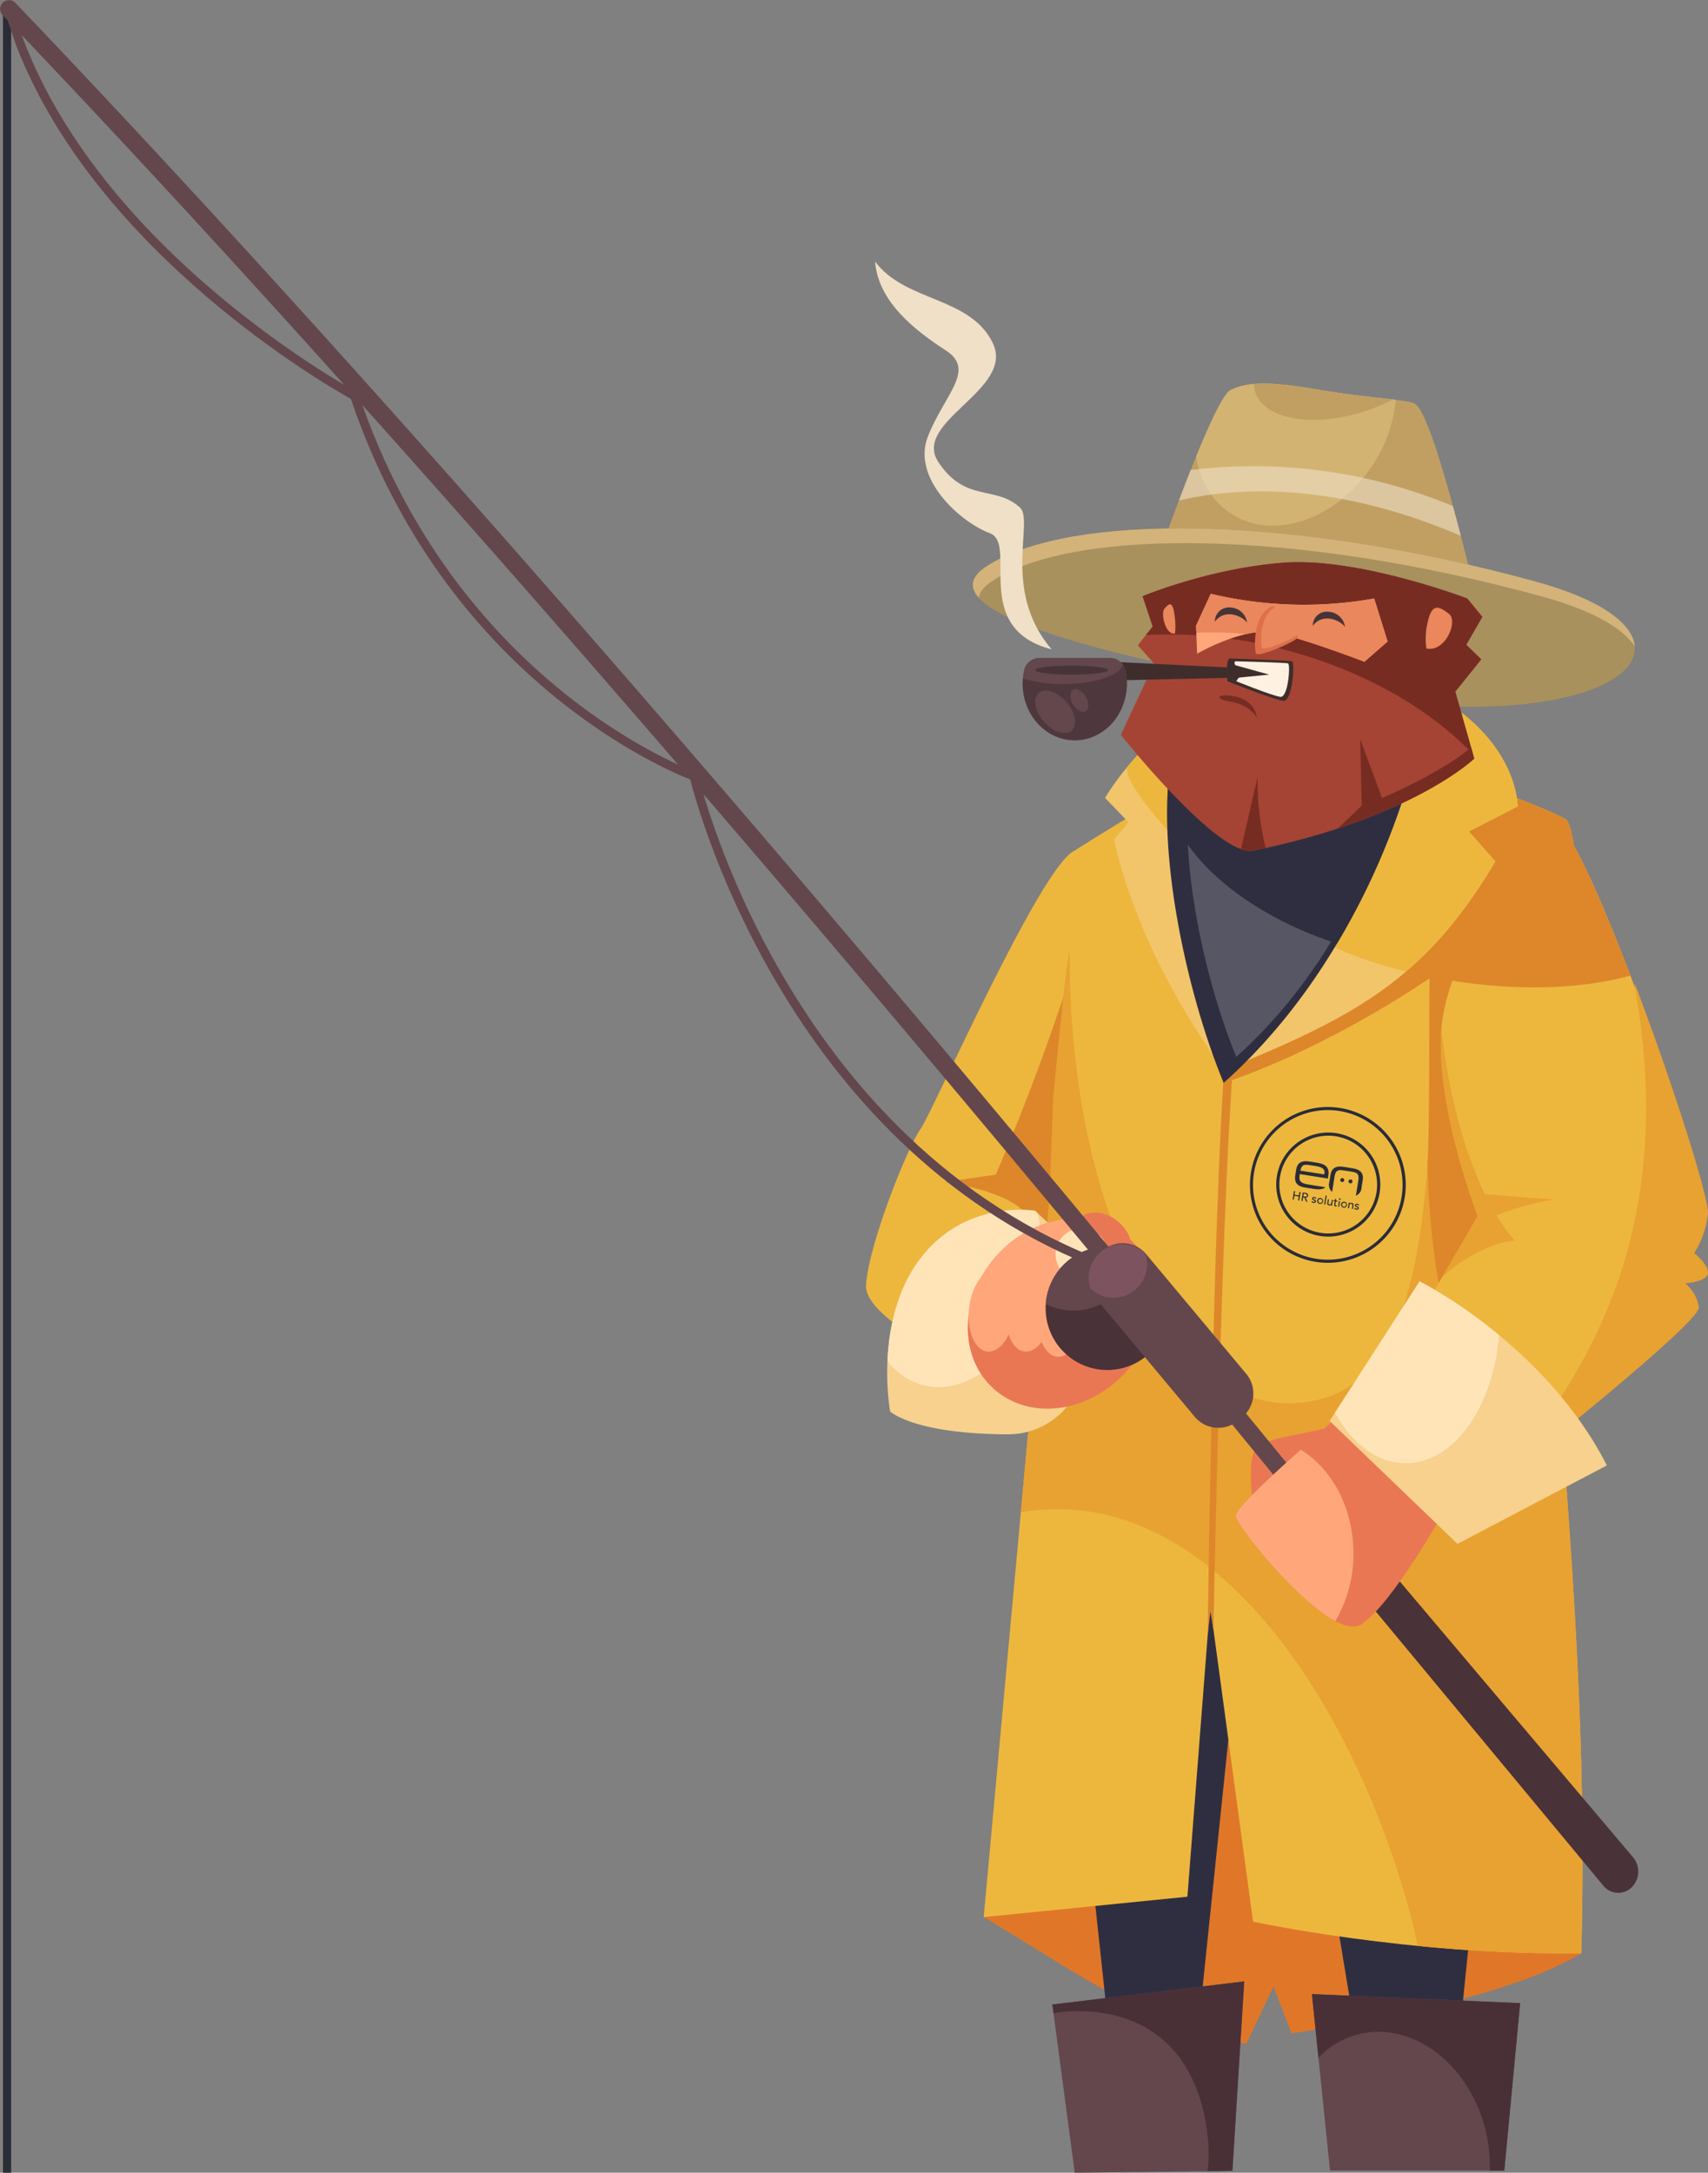 <svg xmlns="http://www.w3.org/2000/svg" xmlns:xlink="http://www.w3.org/1999/xlink" width="419.467" height="533.495" viewBox="0 0 419.467 533.495">
  <rect x="0" y="0" width="419.467" height="533.495" fill="#808080" stroke="none"/>
  <defs>
    <clipPath id="clip-path">
      <rect id="Прямоугольник_116" data-name="Прямоугольник 116" width="419.467" height="533.495" fill="none"/>
    </clipPath>
    <clipPath id="clip-path-3">
      <rect id="Прямоугольник_114" data-name="Прямоугольник 114" width="69.227" height="17.148" fill="none"/>
    </clipPath>
  </defs>
  <g id="big-fisherman" transform="translate(-709.267 -625.169)">
    <path id="Контур_1786" data-name="Контур 1786" d="M-7601.435-6019v531.761" transform="translate(8312.436 6645.903)" fill="none" stroke="#2a2c36" stroke-width="2"/>
    <g id="Сгруппировать_184" data-name="Сгруппировать 184" transform="translate(709.267 625.169)">
      <g id="Сгруппировать_183" data-name="Сгруппировать 183" transform="translate(0 0)" clip-path="url(#clip-path)">
        <g id="Сгруппировать_182" data-name="Сгруппировать 182" transform="translate(0)">
          <g id="Сгруппировать_181" data-name="Сгруппировать 181" clip-path="url(#clip-path)">
            <path id="Контур_1640" data-name="Контур 1640" d="M58.208,101.554l41.135-2.6,55.585,103.022c-21.091,12.931-71.15,19.637-71.15,19.637l-4.449-11.485-6.667,14.081C49.946,220.9,27.626,204.557,8.179,193.087Z" transform="translate(233.413 277.642)" fill="#e07728"/>
            <path id="Контур_1641" data-name="Контур 1641" d="M95.467,77.5C93.305,70.228,84.754,32.582,80.18,29.7,78.558,28.67,69.36,28.4,57.114,26.36c-9.392-1.56-17.042-2.664-22.236,0-4.5,2.306-19.98,47.361-19.98,47.361Z" transform="translate(267.304 69.439)" fill="#c19f63"/>
            <path id="Контур_1642" data-name="Контур 1642" d="M50.8,26.361c7.71,1.282,14.206,1.865,18.37,2.379a34.884,34.884,0,0,1-5.663,15.991c-8.78,13.426-24.383,18.762-34.852,11.915-4.734-3.094-7.585-8.152-8.506-14,3.421-8.384,6.709-15.413,8.418-16.288,5.195-2.664,12.84-1.564,22.232,0" transform="translate(273.614 69.438)" fill="#d3b372"/>
            <g id="Сгруппировать_180" data-name="Сгруппировать 180" transform="translate(289.539 114.439)" opacity="0.6" style="mix-blend-mode: overlay;isolation: isolate">
              <g id="Сгруппировать_179" data-name="Сгруппировать 179">
                <g id="Сгруппировать_178" data-name="Сгруппировать 178" clip-path="url(#clip-path-3)">
                  <path id="Контур_1643" data-name="Контур 1643" d="M83.237,39.912c.674,2.477,1.328,4.947,1.941,7.3C54.223,33.876,30.29,35.2,15.95,38.512c.936-2.477,1.91-5,2.888-7.467a127.02,127.02,0,0,1,64.4,8.867" transform="translate(-15.949 -30.071)" fill="#efe0c7"/>
                </g>
              </g>
            </g>
            <path id="Контур_1644" data-name="Контур 1644" d="M95.693,75.381C166.858,86.09,189.555,59.9,142.959,47.147c-59.908-16.4-114.393-17-134.837-3.749C-10.861,55.7,53.945,69.1,95.693,75.381" transform="translate(234.182 95.651)" fill="#a8915d"/>
            <path id="Контур_1645" data-name="Контур 1645" d="M144.328,50.76c-59.912-16.4-114.393-17-134.837-3.752C7.4,48.362,6.378,49.732,6.176,51.1c-2.3-2.565-2.006-5.16,1.926-7.706C28.546,30.145,83.027,30.75,142.939,47.148c16.022,4.384,23.85,10.359,24.333,15.873-2.9-4.407-10.378-8.821-22.944-12.262" transform="translate(234.202 95.654)" fill="#d3b379"/>
            <path id="Контур_1646" data-name="Контур 1646" d="M88.64,54.9c-8.338,3.889-34.833,64.3-37.8,68.372s-12.6,27.792-13.343,38.167,37.428,25.57,37.428,25.57l26.681-29.273-1.111-85.6Z" transform="translate(175.189 154.02)" fill="#edb73e"/>
            <path id="Контур_1647" data-name="Контур 1647" d="M72.907,60.448A569.922,569.922,0,0,1,51.6,118.815L39,120.668s17.787,2.223,20.939,9.263a16.3,16.3,0,0,0,10.374,8.7l7.782-15.379Z" transform="translate(192.958 169.594)" fill="#dd872a"/>
            <path id="Контур_1648" data-name="Контур 1648" d="M54.329,234.9,66.663,113.227,18.107,98.716l-4.989,21.768L32.1,234.9Z" transform="translate(302.882 276.96)" fill="#2f2e41"/>
            <path id="Контур_1649" data-name="Контур 1649" d="M61.34,240.959,74.675,112.827l-40.13-15.28-4.7,22.921L42.8,240.959Z" transform="translate(231.23 273.682)" fill="#2f2e41"/>
            <path id="Контур_1650" data-name="Контур 1650" d="M63.263,130.881l-3.889,41.135h-42.8l-4.449-43.357Z" transform="translate(310.068 360.968)" fill="#63474d"/>
            <path id="Контур_1651" data-name="Контур 1651" d="M55.667,167.568C54.232,151.2,42.039,137.922,28.43,137.922a20.185,20.185,0,0,0-14.7,6.393l-1.606-15.656,51.14,2.223-3.889,41.131H55.751a35.586,35.586,0,0,0-.084-4.445" transform="translate(310.069 360.969)" fill="#493037"/>
            <path id="Контур_1652" data-name="Контур 1652" d="M77.049,127.841l-2.9,46.528-38.73.453-5.5-41.306Z" transform="translate(228.522 358.673)" fill="#63474d"/>
            <path id="Контур_1653" data-name="Контур 1653" d="M44.912,136.137a36.829,36.829,0,0,0-14.7-.476l-.285-2.146,47.121-5.674-2.9,46.528-6.165.072c.7-1.458,2.477-32.371-23.077-38.3" transform="translate(228.518 358.674)" fill="#493037"/>
            <path id="Контур_1654" data-name="Контур 1654" d="M154.762,345.449c-42.246.556-80.6-7.783-80.6-7.783L63.6,259.845l-5.564,71.706-50.029,5L24.13,160.9l6.119-86.159s32.8-21.121,48.362-26.122,66.7,15.006,72.261,18.343,4.445,92.271,4.445,92.271L143.642,174.8l5.56,3.334-7.223,5.56,6.112,6.671c2.991,42.76,8.319,96.172,6.671,155.083" transform="translate(233.579 134.174)" fill="#edb73e"/>
            <path id="Контур_1655" data-name="Контур 1655" d="M15.008,152.422l.925-25.2s4.076-43.776,4.076-34.555c0,60.327,24.017,109.229,53.644,109.229s35.293-35.286,35.293-95.609c0-14.819,4.076-52.065,14.263-55.44,9.358,3.387,16.627,6.492,18.533,7.634,5.56,3.338,4.449,92.275,4.449,92.275L134.516,166.32l5.56,3.334-7.227,5.56,6.116,6.667c2.987,42.764,8.319,96.176,6.667,155.087a367.524,367.524,0,0,1-40.172-1.823c-.734-3.509-1.6-7.071-2.626-10.686C87.79,271.5,52.619,220.976,8.009,228.694Z" transform="translate(242.705 142.655)" fill="#e8a231"/>
            <path id="Контур_1656" data-name="Контур 1656" d="M31.638,217.859c.019-1.355,2.515-138.121,6.508-152.274l-2.1-.59C31.98,79.418,30.294,213.8,30.2,219.343l.685-6.009Z" transform="translate(266.381 182.352)" fill="#dd872a"/>
            <path id="Контур_1657" data-name="Контур 1657" d="M8.52,85.013C11.709,53.373,22.456,54.07,34.646,54.07c3.425,0,6.7,1.85,9.708,5.183,2.7,23.846,1.964,82.456,1.964,82.456L34.646,157.275l5.556,3.338-7.223,5.556,6.112,6.671c.666,9.5,1.446,19.542,2.238,30.034a11.267,11.267,0,0,1-6.683,2.39c-14.229,0-25.855-31.564-26.636-71.333.548-7.68.377-39.91.51-48.917" transform="translate(342.575 151.696)" fill="#dd872a"/>
            <path id="Контур_1658" data-name="Контур 1658" d="M26.269,215.21c1.111-.742,47.342-37.893,46.969-41.6a9.226,9.226,0,0,0-3.334-5.929s5.556-.373,5.556-2.6-3.334-4.818-3.334-4.818a23.036,23.036,0,0,0,3.334-9.632c.746-5.933-27.515-90.513-37.8-98.018C34.911,50.613,12.926,84.86,10.7,103.759s8.772,47.456,8.772,47.456L.143,184.362Z" transform="translate(343.447 147.401)" fill="#edb73e"/>
            <path id="Контур_1659" data-name="Контур 1659" d="M12.839,127.2l8.692-14.9s-10.4-27.02-8.92-45.888l.011.137C15.179,89.735,22.265,109,30.63,118.265c-5.6.578-11.889,3.749-17.791,8.936" transform="translate(341.396 186.321)" fill="#e8a231"/>
            <path id="Контур_1660" data-name="Контур 1660" d="M10.24,171.5c9.5-14.777,32.671-46.885,22.541-105.694-.137-.792-.186-1.583-.289-2.367,9.636,25.3,18.423,53.317,18,56.635a22.964,22.964,0,0,1-3.372,9.632S50.5,132.3,50.5,134.523s-5.621,2.592-5.621,2.592a9.21,9.21,0,0,1,3.372,5.925c.377,3.707-46.356,40.838-47.479,41.58l-.769-.9A61.864,61.864,0,0,0,10.24,171.5" transform="translate(368.96 177.994)" fill="#e8a231"/>
            <path id="Контур_1661" data-name="Контур 1661" d="M10.937,83.89c6.393-3.612,17.133-5.473,17.133-5.473L10,77.025Z" transform="translate(353.322 216.103)" fill="#e8a231"/>
            <path id="Контур_1662" data-name="Контур 1662" d="M68.6,133.182c-23.127-.065-28.946-5.606-28.946-5.606S35.578,105.713,46.7,90.521,75.229,78.293,75.229,78.293l10.6,9.868a20.538,20.538,0,0,1,4.647,23.652l-4.894,10.58A18.642,18.642,0,0,1,68.6,133.182" transform="translate(178.96 219.006)" fill="#f7d18d"/>
            <path id="Контур_1663" data-name="Контур 1663" d="M50.7,90.521C61.816,75.329,79.235,78.293,79.235,78.293l.681.632A38.439,38.439,0,0,1,79.6,97.4c-4.083,15.987-16.528,26.613-27.792,23.736a16.351,16.351,0,0,1-8.81-5.956c.323-7.432,2.036-16.912,7.706-24.66" transform="translate(174.958 219.006)" fill="#ffe4b8"/>
            <path id="Контур_1664" data-name="Контур 1664" d="M35.751,107.246c-1-12.551,8.456-25.087,21.121-28.006s23.739,4.886,24.74,17.434-8.46,25.09-21.125,28.009S36.748,119.8,35.751,107.246" transform="translate(202.001 220.598)" fill="#ea7754"/>
            <path id="Контур_1665" data-name="Контур 1665" d="M58.241,79.236a20.451,20.451,0,0,1,17.62,3.612,28.138,28.138,0,0,1-20.672,21.266,20.46,20.46,0,0,1-17.62-3.608,28.137,28.137,0,0,1,20.672-21.27" transform="translate(200.633 220.598)" fill="#ffa77b"/>
            <path id="Контур_1666" data-name="Контур 1666" d="M26.006,96.934c3.334-2.363,9.172-2.641,18.065-4.864L38.1,112.221l-12.787,1.667s-2.637-14.591.7-16.954" transform="translate(282.847 258.314)" fill="#ea7754"/>
            <path id="Контур_1667" data-name="Контур 1667" d="M51.395,101.581c-3.1,1.686-6.051-1.244-6.591-6.542s1.541-10.956,4.643-12.646,6.051,1.244,6.591,6.542S54.5,99.9,51.395,101.581" transform="translate(193.162 229.832)" fill="#ffa77b"/>
            <path id="Контур_1668" data-name="Контур 1668" d="M46.9,101.908c-3.1,1.686-6.051-1.241-6.591-6.542s1.541-10.956,4.643-12.642,6.051,1.241,6.591,6.538-1.541,10.96-4.643,12.646" transform="translate(214.744 230.753)" fill="#ffa77b"/>
            <path id="Контур_1669" data-name="Контур 1669" d="M48.985,101.581c-3.1,1.686-6.051-1.244-6.591-6.542s1.541-10.956,4.643-12.646,6.051,1.244,6.591,6.542-1.541,10.96-4.643,12.646" transform="translate(204.744 229.832)" fill="#ffa77b"/>
            <path id="Контур_1670" data-name="Контур 1670" d="M51.539,88.616c-1.05,3.372-5.054,4.582-8.947,2.71s-6.2-6.131-5.149-9.5,5.058-4.582,8.947-2.706,6.2,6.127,5.149,9.5" transform="translate(226.142 219.498)" fill="#ea7754"/>
            <path id="Контур_1671" data-name="Контур 1671" d="M51.526,85.646a6.392,6.392,0,1,1-6.393-6.393,6.393,6.393,0,0,1,6.393,6.393" transform="translate(220.5 222.354)" fill="#ffe4b8"/>
            <path id="Контур_1672" data-name="Контур 1672" d="M65.065,94.925a15.147,15.147,0,1,1-15.79-14.477,15.146,15.146,0,0,1,15.79,14.477" transform="translate(222.012 225.668)" fill="#493238"/>
            <path id="Контур_1673" data-name="Контур 1673" d="M58.857,82.035a15.132,15.132,0,0,1-21.871,12.5,15.132,15.132,0,0,1,21.871-12.5" transform="translate(219.855 225.668)" fill="#63474d"/>
            <path id="Контур_1674" data-name="Контур 1674" d="M398.934,461.649l3.425-2.691C400.251,456.275,189.945,189.178,9.847.67a2.176,2.176,0,0,0-3.151,3c179.945,188.356,390.13,455.3,392.238,457.976" transform="translate(-6.095 0)" fill="#63474d"/>
            <path id="Контур_1675" data-name="Контур 1675" d="M6.231,95.725h0a4.256,4.256,0,0,1,5.963.186l80.12,94.737a5.45,5.45,0,0,1-.381,7.364A4.692,4.692,0,0,1,85,197.6L5.337,101.624a4.233,4.233,0,0,1,.894-5.9" transform="translate(308.767 265.421)" fill="#493238"/>
            <path id="Контур_1676" data-name="Контур 1676" d="M41.122,8.657c19.843,51.216,76.919,83.807,82.171,86.715,23.142,68.376,77.227,91.076,83.351,93.451,1.964,7.817,24.874,92.2,102.265,120.825l.757-2.04c-79.648-29.459-100.834-118.941-101.039-119.843l-.133-.586-.567-.2c-.586-.205-58.713-21.27-82.708-92.7l-.137-.411-.384-.2c-.662-.354-66.515-36.039-83.963-92.747l-2.127.369" transform="translate(-37.123 2.57)" fill="#63474d"/>
            <path id="Контур_1677" data-name="Контур 1677" d="M43.733,82.916l24.558,29.368a7.543,7.543,0,0,1-.951,10.625l-1.062.887a7.543,7.543,0,0,1-10.625-.951L31.095,93.477a7.548,7.548,0,0,1,.951-10.629l1.058-.883a7.548,7.548,0,0,1,10.629.951" transform="translate(237.765 225.039)" fill="#63474d"/>
            <path id="Контур_1678" data-name="Контур 1678" d="M39.3,82.143a8.07,8.07,0,0,1,10.857.48,8.08,8.08,0,0,1-2.47,8.78l-.209.179A8.071,8.071,0,0,1,36.616,91.1a8.08,8.08,0,0,1,2.47-8.78Z" transform="translate(231.147 225.214)" fill="#7c535e"/>
            <path id="Контур_1679" data-name="Контур 1679" d="M46.016,90.014l25.46,20.436c-4.643,8.977-17.259,30.8-24.695,35.8S16.366,122.834,15.868,119.8s27.381-25.688,30.148-29.79" transform="translate(287.631 252.545)" fill="#ea7754"/>
            <path id="Контур_1680" data-name="Контур 1680" d="M74.612,127.87c-15.146-29.775-45.995-45.2-45.995-45.2L6.526,116.955l31.4,30.182Z" transform="translate(320.019 231.952)" fill="#f7d18d"/>
            <path id="Контур_1681" data-name="Контур 1681" d="M28.7,56.577l54.2,10.561c-36.964,30.019-70.039,40.024-70.039,40.024Z" transform="translate(287.662 158.734)" fill="#dd872a"/>
            <path id="Контур_1682" data-name="Контур 1682" d="M5.008,62.964C14.933,57.222,26.476,51.037,34,48.621c15.565-5,66.7,15.009,72.261,18.343.811.487,1.48,2.8,2.028,6.382,4.095,7.455,9.1,19.317,13.932,32.036-14.728,4.042-34.627,3.992-55.554-1.1C34.855,96.549,10.48,79.549,5.008,62.964" transform="translate(278.191 134.171)" fill="#dd872a"/>
            <path id="Контур_1683" data-name="Контур 1683" d="M41.395,141.427C18.607,109.742,14.512,84.644,14.512,84.644l3.528-4.129-5.766-6.009S28.615,45.594,61.009,43.444c33.375-2.215,51.6,17.536,52.628,33.124l-12.011,6.177,6.481,7.375c-17.658,29.9-35.86,38.524-66.713,51.307" transform="translate(259.12 121.408)" fill="#f2c56b"/>
            <path id="Контур_1684" data-name="Контур 1684" d="M58.651,43.444C77.085,42.219,90.888,47.7,99.733,55.478a43.127,43.127,0,0,1-4.479,13.754c-12.189,23.245-28.717,40.994-54.546,27.45C34.333,93.34,12.542,70.278,15.6,66.632,22.92,57.91,37.3,44.86,58.651,43.444" transform="translate(261.474 121.408)" fill="#edb73e"/>
            <path id="Контур_1685" data-name="Контур 1685" d="M12.861,63.743A28.394,28.394,0,0,1,22.984,47.935a55.69,55.69,0,0,1,18.522-4.491c33.375-2.215,51.6,17.536,52.628,33.124L82.123,82.745,88.6,90.116C81.632,101.921,74.573,110.4,66.687,117.14c-34.563-8.357-58.519-31.918-53.827-53.4" transform="translate(278.623 121.408)" fill="#edb73e"/>
            <path id="Контур_1686" data-name="Контур 1686" d="M32.593,131.133c37.8-33.722,47.8-83.1,47.8-83.1l-60.03.369c-5.294,22.377,2.877,60.152,12.227,82.73" transform="translate(267.922 134.763)" fill="#2f2e40"/>
            <path id="Контур_1687" data-name="Контур 1687" d="M31.6,121.257c32.74-29.212,41.409-71.983,41.409-71.983l-52,.32C16.422,68.98,23.5,101.7,31.6,121.257" transform="translate(272.018 138.244)" fill="#575664"/>
            <path id="Контур_1688" data-name="Контур 1688" d="M80.286,48.032A173.756,173.756,0,0,1,60.314,96.927C38.462,89.867,20.858,75.448,18.7,60.9a72.544,72.544,0,0,1,1-9.583A17.52,17.52,0,0,1,21.166,48.4Z" transform="translate(268.031 134.76)" fill="#2f2e40"/>
            <path id="Контур_1689" data-name="Контур 1689" d="M99.654,45.191l3.688,4.521L99.4,56.559l3.68,3.577L96.7,68.063l4.658,16.452s-15.1,14.617-54.283,22.609c-8.547,1.743-32.515-28.443-32.515-28.443L22.731,61.19l-3.992-4.5,3.646-4.62-2.477-7.432s16.452-6.9,34.776-8.243,44.971,8.8,44.971,8.8" transform="translate(260.701 101.759)" fill="#a54434"/>
            <path id="Контур_1690" data-name="Контур 1690" d="M97.743,60.136l-6.378,7.927,4.354,15.375C85.253,72.428,69.148,63.032,49.933,57.9A109.579,109.579,0,0,0,15.378,54.18l1.667-2.112L14.564,44.64s16.452-6.9,34.78-8.247,44.971,8.8,44.971,8.8L98,49.716,94.06,56.559Z" transform="translate(266.04 101.759)" fill="#772c22"/>
            <path id="Контур_1691" data-name="Контур 1691" d="M64.431,39.469A98.329,98.329,0,0,1,24.3,38.312l-3.623,7.84.274,6.869s11.581-6.713,19.116-5.157S62.022,55,62.022,55l5.7-4.963Z" transform="translate(273.055 107.489)" fill="#ffa77b"/>
            <path id="Контур_1692" data-name="Контур 1692" d="M40.065,47.864a17.039,17.039,0,0,0-6.976.331c-2.759-.263-5.617-.407-8.547-.407-1.282,0-2.546.034-3.794.088l-.069-1.724,3.619-7.84a98.338,98.338,0,0,0,40.13,1.157l3.288,10.564L62.023,55S47.6,49.421,40.065,47.864" transform="translate(273.054 107.489)" fill="#ea875c"/>
            <path id="Контур_1693" data-name="Контур 1693" d="M26.86,48.072s11.413,4.559,13.757,4.814c2.245.247,2.9-9.5,2.158-9.712S28.6,42.5,27.5,42.485c-1.115-.011-.643,5.587-.643,5.587" transform="translate(274.556 119.197)" fill="#3f2d2b"/>
            <path id="Контур_1694" data-name="Контур 1694" d="M27.126,47.314S36.618,51.169,38.6,51.4c1.918.225,2.5-8.045,1.869-8.224s-11.934-.5-12.833-.51c-.917,0-.51,4.647-.51,4.647" transform="translate(275.862 119.708)" fill="#fff1e1"/>
            <path id="Контур_1695" data-name="Контур 1695" d="M29.742,48.043l.852-1.26,7.516-.731-8.338-2.314-.464-1.111s-1.176,1.241-.974,2.314a14.03,14.03,0,0,0,1.408,3.1" transform="translate(273.615 119.598)" fill="#3f2d2b"/>
            <path id="Контур_1696" data-name="Контур 1696" d="M68.366,44.407s.061,2.306-.761,2.325l-35.016.8a2.443,2.443,0,1,1,.061-4.883Z" transform="translate(236.605 119.649)" fill="#3f2d2b"/>
            <path id="Контур_1697" data-name="Контур 1697" d="M58.963,42.448a3.859,3.859,0,0,1,3.775,3.01,14.726,14.726,0,0,1,.358,3.254c0,7.71-5.724,13.959-12.8,13.959S37.5,56.422,37.5,48.712a15.2,15.2,0,0,1,.354-3.254,3.866,3.866,0,0,1,3.779-3.01Z" transform="translate(213.649 119.093)" fill="#63474d"/>
            <path id="Контур_1698" data-name="Контур 1698" d="M47.488,47.686c7.729,0,14.043-2.124,14.583-4.814a3.681,3.681,0,0,1,.666,1.4,14.957,14.957,0,0,1,.358,3.254c0,7.71-5.731,13.959-12.8,13.959S37.5,55.233,37.5,47.522c0-.411.034-.814.065-1.218a32.875,32.875,0,0,0,9.921,1.381" transform="translate(213.654 120.283)" fill="#4f373e"/>
            <path id="Контур_1699" data-name="Контур 1699" d="M38.706,44.056c0-.613,4.011-1.111,8.962-1.111s8.966.5,8.966,1.111-4.015,1.111-8.966,1.111-8.962-.5-8.962-1.111" transform="translate(215.532 120.488)" fill="#473439"/>
            <path id="Контур_1700" data-name="Контур 1700" d="M85.715,112.109c-20.01-5.187-8.152-25.939-15.192-28.535s-19.272-13.339-15.2-23.717,11.858-16.3,4.449-21.121S43.1,26.878,42.358,16.873c7.413,10,23.347,8.521,28.9,20.01S51.252,56.151,57.923,66.16s13.868,5.552,20.01,11.116c3.573,3.235-4.616,20.364,7.783,34.833" transform="translate(172.553 47.339)" fill="#efe0c7"/>
            <path id="Контур_1701" data-name="Контур 1701" d="M47.352,135.6c-9.7-5.13-24.071-23.29-24.463-25.68-.274-1.659,7.977-9.213,15.949-16.383,7.668,4.7,12.935,14.321,12.935,25.456A32.586,32.586,0,0,1,47.352,135.6" transform="translate(280.609 262.427)" fill="#ffa77b"/>
            <path id="Контур_1702" data-name="Контур 1702" d="M30.646,39.145c-4.833,2.2-4.262,10.191-3.984,11.489s8.989-2.5,10.1-3.615S33.7,43.5,33.7,43.5s-2.036-4.818-3.056-4.354" transform="translate(281.727 109.738)" fill="#dd704a"/>
            <path id="Контур_1703" data-name="Контур 1703" d="M30.062,39.18c-4.2,1.91-3.7,8.856-3.463,9.982s7.809-2.173,8.776-3.14-2.656-3.06-2.656-3.06-1.77-4.186-2.656-3.783" transform="translate(283.285 109.848)" fill="#ea875c"/>
            <path id="Контур_1704" data-name="Контур 1704" d="M31.894,44.954c6.165.7,6.439,5.347,6.439,5.347s-1.732-3.178-6.774-3.95c-3.1-.476-3.539-1.838.335-1.4" transform="translate(270.345 125.88)" fill="#772c22"/>
            <path id="Контур_1705" data-name="Контур 1705" d="M32.622,50.126a68.874,68.874,0,0,0,1.994,17.468c-1.008.225-2.025.441-3.064.655a5.725,5.725,0,0,1-3.01-.392Z" transform="translate(276.231 140.635)" fill="#772c22"/>
            <path id="Контур_1706" data-name="Контур 1706" d="M21.032,64l-.373-16.307,5.377,14.454S40.528,56.01,47.892,49.716l.78,2.755S39,61.821,15.084,69.653C18.718,66.308,21.032,64,21.032,64" transform="translate(313.391 133.803)" fill="#772c22"/>
            <path id="Контур_1707" data-name="Контур 1707" d="M23.425,42.947c2.641-3.513,7.124-1.069,7.92.278a4.3,4.3,0,0,0-4.167-3.752,3.434,3.434,0,0,0-3.752,3.475" transform="translate(298.976 110.735)" fill="#473439"/>
            <path id="Контур_1708" data-name="Контур 1708" d="M29.742,42.673c2.641-3.513,7.124-1.069,7.919.278A4.3,4.3,0,0,0,33.494,39.2a3.432,3.432,0,0,0-3.752,3.475" transform="translate(268.619 109.966)" fill="#473439"/>
            <path id="Контур_1709" data-name="Контур 1709" d="M34.282,82.674a115.591,115.591,0,0,1,19.5,13.2c-1.4,17.723-11.1,31.453-22.879,31.453-6.957,0-13.183-4.81-17.415-12.387Z" transform="translate(314.355 231.952)" fill="#ffe4b8"/>
            <path id="Контур_1710" data-name="Контур 1710" d="M36.8,26.339c7.333,1.222,13.544,1.808,17.719,2.3a46.689,46.689,0,0,1-5.868,2.519c-13.042,4.548-25.562,2.656-27.964-4.228a7.11,7.11,0,0,1-.365-2.07c4.548-.4,10.1.415,16.478,1.477" transform="translate(287.615 69.46)" fill="#c19f63"/>
            <path id="Контур_1711" data-name="Контур 1711" d="M41.426,49.785c-1.279-2.892-.388-5.233,1.99-5.233s5.347,2.34,6.626,5.233.388,5.237-1.99,5.237-5.347-2.344-6.626-5.237" transform="translate(213.414 124.996)" fill="#63474d"/>
            <path id="Контур_1712" data-name="Контур 1712" d="M40.085,46.849c-.346-1.534.312-2.588,1.473-2.359a4.242,4.242,0,0,1,2.725,3.189c.346,1.53-.312,2.588-1.473,2.359a4.249,4.249,0,0,1-2.725-3.189" transform="translate(222.895 124.735)" fill="#63474d"/>
            <path id="Контур_1713" data-name="Контур 1713" d="M16.676,49.227c4.73.948,7.84-6.759,5.541-8.517s-3.973-2.687-5.054,1.366a17.587,17.587,0,0,0-.487,7.151" transform="translate(333.631 110.015)" fill="#ea875c"/>
            <path id="Контур_1714" data-name="Контур 1714" d="M37.326,46.118c-2.215.674-3.669-4.81-2.6-6.062s1.861-1.91,2.367.974a18.877,18.877,0,0,1,.228,5.088" transform="translate(251.265 109.395)" fill="#ea875c"/>
          </g>
        </g>
      </g>
    </g>
    <g id="Сгруппировать_2171" data-name="Сгруппировать 2171" transform="translate(16150.229 15795.138) rotate(9)">
      <path id="Path_34" data-name="Path 34" d="M235.121,244.528A12.779,12.779,0,1,1,247.9,231.749,12.795,12.795,0,0,1,235.121,244.528Zm0-24.781a12,12,0,1,0,12,12A12.017,12.017,0,0,0,235.121,219.747Z" transform="translate(-17491.395 -12563.199)" fill="#2a2c36"/>
      <path id="Path_35" data-name="Path 35" d="M100.454,120.044a19.129,19.129,0,1,1,16.457-9.364A19.157,19.157,0,0,1,100.454,120.044Zm0-37.5a18.365,18.365,0,1,0,18.36,18.36A18.38,18.38,0,0,0,100.454,82.547Z" transform="translate(-17356.82 -12432.269)" fill="#2a2c36"/>
      <path id="Контур_36" data-name="Контур 36" d="M319.1,394.529c0-2.281,1.577-2.539,3.08-2.539h1.7c1.9,0,3.265.481,3.265,2.724v.7h-6.985v.394c0,1.43.69,1.8,2.538,1.8h4.159c-.466.644-1.475.863-2.879.863h-1.92c-1.38,0-2.957-.259-2.957-2.576Zm6.988-.394c0-.64-.48-1.282-2.206-1.282h-1.554c-1.675,0-2.07.271-2.169,1.7h5.928Z" transform="translate(-17583.732 -12728.312)" fill="#2a2c36"/>
      <path id="Контур_37" data-name="Контур 37" d="M563.075,452.852a.483.483,0,1,1-.482-.482.483.483,0,0,1,.482.482" transform="translate(-17815.637 -12785.932)" fill="#2a2c36"/>
      <path id="Контур_38" data-name="Контур 38" d="M607.845,452.852a.483.483,0,1,1-.483-.482.483.483,0,0,1,.483.482" transform="translate(-17858.361 -12785.932)" fill="#2a2c36"/>
      <path id="Контур_39" data-name="Контур 39" d="M510.543,391.57H508.68c-1.5,0-3.08.259-3.08,2.539v1.771a2.265,2.265,0,0,0,1.057,2.211c0-.627,0-.868,0-2.3v-1.66c.1-1.43.493-1.7,2.169-1.7H510.4c1.675,0,2.069.271,2.169,1.7v1.66c0,1.428,0,1.67,0,2.3a2.265,2.265,0,0,0,1.057-2.211v-1.771c0-2.28-1.577-2.539-3.08-2.539" transform="translate(-17761.709 -12727.911)" fill="#2a2c36"/>
      <path id="Контур_40" data-name="Контур 40" d="M325.4,561.66h.284v.871h1.087v-.871h.284v2.1h-.284v-.96h-1.087v.96H325.4Z" transform="translate(-17589.744 -12890.228)" fill="#2a2c36"/>
      <path id="Контур_41" data-name="Контур 41" d="M373.4,561.66h.737c.536,0,.672.323.672.586a.562.562,0,0,1-.513.553l.594.956h-.355l-.533-.924h-.317v.924H373.4Zm.284.924h.373c.225,0,.45-.053.45-.337s-.225-.338-.45-.338h-.373Z" transform="translate(-17635.551 -12890.228)" fill="#2a2c36"/>
      <path id="Контур_42" data-name="Контур 42" d="M427.765,576.476a.355.355,0,0,0-.287-.137c-.125,0-.234.056-.234.157,0,.169.24.192.358.219.231.056.409.145.409.409,0,.317-.29.441-.569.441a.6.6,0,0,1-.542-.249l.2-.166a.466.466,0,0,0,.34.166c.137,0,.284-.056.284-.178,0-.16-.222-.189-.338-.216-.229-.056-.429-.13-.429-.4,0-.293.269-.432.533-.432a.541.541,0,0,1,.479.231Z" transform="translate(-17686.605 -12903.998)" fill="#2a2c36"/>
      <path id="Контур_43" data-name="Контур 43" d="M457.516,576a.737.737,0,1,1-.527.213A.737.737,0,0,1,457.516,576Zm0,1.226a.489.489,0,1,0-.461-.487.45.45,0,0,0,.461.487Z" transform="translate(-17715.113 -12903.911)" fill="#2a2c36"/>
      <path id="Контур_44" data-name="Контур 44" d="M497.171,558.55h.266v2.239h-.266Z" transform="translate(-17753.664 -12887.26)" fill="#2a2c36"/>
      <path id="Контур_45" data-name="Контур 45" d="M513.524,578.223h-.266v-.216h-.006a.5.5,0,0,1-.462.251.483.483,0,0,1-.509-.536v-.9h.266v.831c0,.263.151.361.32.361.222,0,.391-.142.391-.468v-.724h.266Z" transform="translate(-17768.084 -12904.694)" fill="#2a2c36"/>
      <path id="Контур_46" data-name="Контур 46" d="M544.786,568.825H544.4v.637c0,.157,0,.323.2.323a.373.373,0,0,0,.189-.042v.243a.61.61,0,0,1-.24.046c-.411,0-.418-.251-.418-.477v-.731h-.308v-.229h.308V568.2h.266v.394h.382Z" transform="translate(-17798.191 -12896.469)" fill="#2a2c36"/>
      <path id="Контур_47" data-name="Контур 47" d="M571.555,561.53a.2.2,0,1,1-.2.2A.2.2,0,0,1,571.555,561.53Zm-.133.7h.266v1.4h-.266Z" transform="translate(-17824.463 -12890.103)" fill="#2a2c36"/>
      <path id="Контур_48" data-name="Контур 48" d="M587.066,576a.737.737,0,1,1-.527.213A.737.737,0,0,1,587.066,576Zm0,1.226a.489.489,0,1,0-.462-.489.45.45,0,0,0,.462.489Z" transform="translate(-17838.74 -12903.911)" fill="#2a2c36"/>
      <path id="Контур_49" data-name="Контур 49" d="M626.29,576.076h.266v.216h.006a.494.494,0,0,1,.462-.252.484.484,0,0,1,.51.536v.9h-.266v-.828c0-.264-.151-.362-.32-.362-.222,0-.391.142-.391.468v.722h-.266Z" transform="translate(-17876.883 -12903.95)" fill="#2a2c36"/>
      <path id="Контур_50" data-name="Контур 50" d="M660.575,576.476a.355.355,0,0,0-.287-.137c-.124,0-.234.056-.234.157,0,.169.24.192.358.219.229.056.409.145.409.409,0,.317-.29.441-.569.441a.6.6,0,0,1-.542-.249l.2-.166a.466.466,0,0,0,.34.166c.137,0,.284-.056.284-.178,0-.16-.222-.189-.338-.216-.229-.056-.429-.13-.429-.4,0-.293.27-.432.533-.432a.541.541,0,0,1,.479.231Z" transform="translate(-17908.777 -12903.998)" fill="#2a2c36"/>
    </g>
  </g>
</svg>

